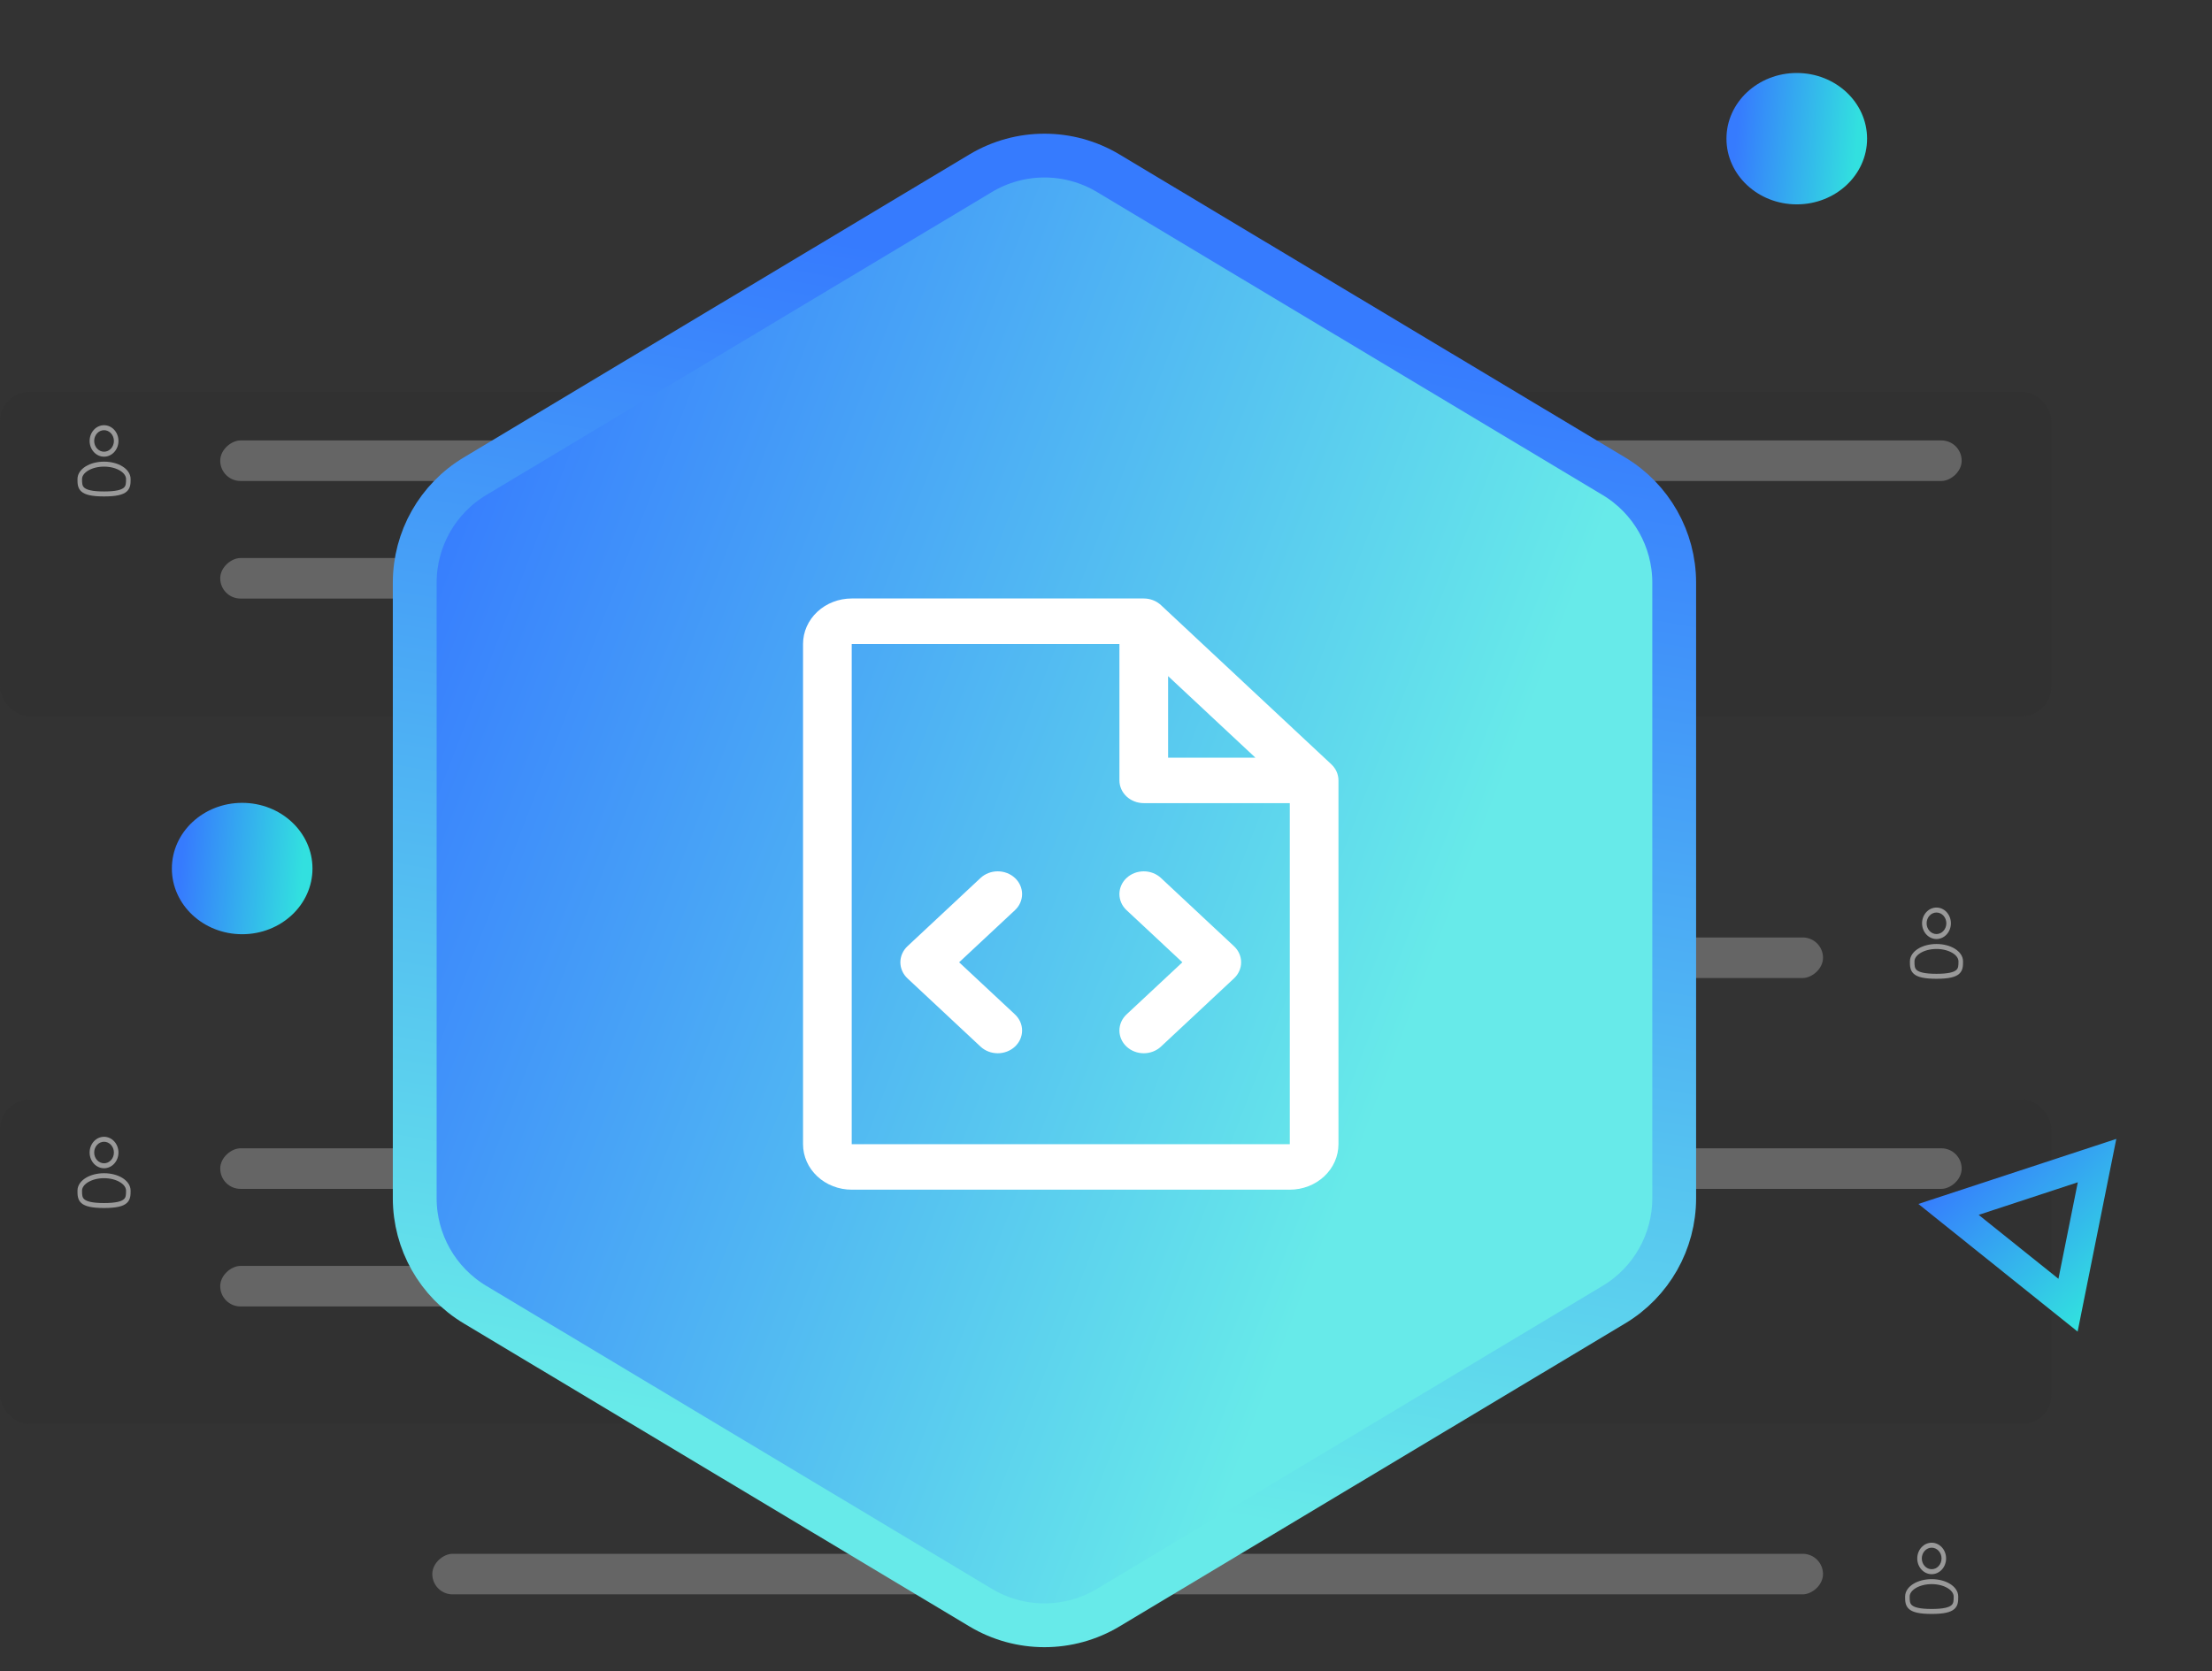 <svg width="303" height="229" viewBox="0 0 303 229" fill="none" xmlns="http://www.w3.org/2000/svg">
<rect x="0" y="0" width="303" height="229" fill="#333333" stroke="none"/>
<g opacity="0.5">
<rect y="53.679" width="281" height="44.444" rx="4" fill="#222222" fill-opacity="0.22"/>
<rect x="30.167" y="65.901" width="5.556" height="238.543" rx="2.778" transform="rotate(-90 30.167 65.901)" fill="#979797"/>
<rect x="30.167" y="82.012" width="5.556" height="82.121" rx="2.778" transform="rotate(-90 30.167 82.012)" fill="#979797"/>
<path fill-rule="evenodd" clip-rule="evenodd" d="M14.252 58.259C13.728 58.259 13.226 58.486 12.856 58.891C12.485 59.295 12.277 59.843 12.277 60.415C12.277 60.987 12.485 61.535 12.856 61.939C13.226 62.344 13.728 62.571 14.252 62.571C14.776 62.571 15.278 62.344 15.648 61.939C16.019 61.535 16.227 60.987 16.227 60.415C16.227 59.843 16.019 59.295 15.648 58.891C15.278 58.486 14.776 58.259 14.252 58.259ZM12.901 60.415C12.901 60.024 13.043 59.649 13.297 59.372C13.55 59.095 13.894 58.94 14.252 58.94C14.61 58.94 14.954 59.095 15.207 59.372C15.461 59.649 15.603 60.024 15.603 60.415C15.603 60.806 15.461 61.181 15.207 61.458C14.954 61.735 14.61 61.89 14.252 61.89C13.894 61.89 13.55 61.735 13.297 61.458C13.043 61.181 12.901 60.806 12.901 60.415ZM14.252 63.252C13.29 63.252 12.404 63.49 11.748 63.893C11.101 64.291 10.614 64.893 10.614 65.634V65.681C10.614 66.208 10.613 66.87 11.145 67.343C11.407 67.575 11.773 67.741 12.268 67.85C12.763 67.96 13.41 68.017 14.252 68.017C15.094 68.017 15.74 67.96 16.237 67.85C16.732 67.741 17.097 67.575 17.359 67.343C17.891 66.87 17.89 66.208 17.89 65.681V65.634C17.89 64.893 17.403 64.291 16.757 63.893C16.1 63.49 15.214 63.252 14.252 63.252ZM11.238 65.634C11.238 65.248 11.496 64.829 12.053 64.487C12.6 64.151 13.377 63.932 14.252 63.932C15.127 63.932 15.904 64.151 16.451 64.487C17.008 64.829 17.266 65.248 17.266 65.634C17.266 66.228 17.25 66.562 16.965 66.814C16.811 66.951 16.553 67.085 16.113 67.183C15.673 67.28 15.073 67.336 14.252 67.336C13.431 67.336 12.83 67.28 12.391 67.183C11.95 67.085 11.693 66.951 11.539 66.815C11.255 66.562 11.238 66.228 11.238 65.634Z" fill="white"/>
<rect y="150.667" width="281" height="44.444" rx="4" fill="#222222" fill-opacity="0.2"/>
<rect x="30.167" y="162.889" width="5.556" height="238.543" rx="2.778" transform="rotate(-90 30.167 162.889)" fill="#979797"/>
<rect x="30.167" y="179" width="5.556" height="82.121" rx="2.778" transform="rotate(-90 30.167 179)" fill="#979797"/>
<path fill-rule="evenodd" clip-rule="evenodd" d="M14.252 155.753C13.728 155.753 13.226 155.98 12.856 156.384C12.485 156.789 12.277 157.337 12.277 157.909C12.277 158.481 12.485 159.029 12.856 159.433C13.226 159.838 13.728 160.065 14.252 160.065C14.776 160.065 15.278 159.838 15.648 159.433C16.019 159.029 16.227 158.481 16.227 157.909C16.227 157.337 16.019 156.789 15.648 156.384C15.278 155.98 14.776 155.753 14.252 155.753ZM12.901 157.909C12.901 157.518 13.043 157.142 13.297 156.866C13.55 156.589 13.894 156.434 14.252 156.434C14.61 156.434 14.954 156.589 15.207 156.866C15.461 157.142 15.603 157.518 15.603 157.909C15.603 158.3 15.461 158.675 15.207 158.952C14.954 159.229 14.61 159.384 14.252 159.384C13.894 159.384 13.55 159.229 13.297 158.952C13.043 158.675 12.901 158.3 12.901 157.909ZM14.252 160.745C13.29 160.745 12.404 160.984 11.748 161.387C11.101 161.785 10.614 162.387 10.614 163.128V163.175C10.614 163.702 10.613 164.364 11.145 164.837C11.407 165.069 11.773 165.235 12.268 165.344C12.763 165.453 13.41 165.511 14.252 165.511C15.094 165.511 15.74 165.453 16.237 165.344C16.732 165.235 17.097 165.069 17.359 164.837C17.891 164.364 17.89 163.702 17.89 163.175V163.128C17.89 162.387 17.403 161.785 16.757 161.387C16.1 160.984 15.214 160.745 14.252 160.745ZM11.238 163.128C11.238 162.742 11.496 162.323 12.053 161.981C12.6 161.645 13.377 161.426 14.252 161.426C15.127 161.426 15.904 161.645 16.451 161.981C17.008 162.323 17.266 162.742 17.266 163.128C17.266 163.722 17.25 164.056 16.965 164.308C16.811 164.445 16.553 164.579 16.113 164.676C15.673 164.773 15.073 164.83 14.252 164.83C13.431 164.83 12.83 164.773 12.391 164.676C11.95 164.579 11.693 164.445 11.539 164.309C11.255 164.056 11.238 163.722 11.238 163.128Z" fill="white"/>
<rect x="59.217" y="134" width="5.556" height="190.499" rx="2.778" transform="rotate(-90 59.217 134)" fill="#979797"/>
<path fill-rule="evenodd" clip-rule="evenodd" d="M265.259 124.346C264.735 124.346 264.233 124.573 263.862 124.977C263.492 125.382 263.284 125.93 263.284 126.502C263.284 127.074 263.492 127.622 263.862 128.026C264.233 128.43 264.735 128.658 265.259 128.658C265.783 128.658 266.285 128.43 266.655 128.026C267.026 127.622 267.234 127.074 267.234 126.502C267.234 125.93 267.026 125.382 266.655 124.977C266.285 124.573 265.783 124.346 265.259 124.346ZM263.908 126.502C263.908 126.111 264.05 125.735 264.303 125.459C264.557 125.182 264.9 125.027 265.259 125.027C265.617 125.027 265.961 125.182 266.214 125.459C266.468 125.735 266.61 126.111 266.61 126.502C266.61 126.893 266.468 127.268 266.214 127.545C265.961 127.821 265.617 127.977 265.259 127.977C264.9 127.977 264.557 127.821 264.303 127.545C264.05 127.268 263.908 126.893 263.908 126.502ZM265.259 129.338C264.297 129.338 263.411 129.577 262.754 129.98C262.108 130.378 261.621 130.98 261.621 131.721V131.767C261.621 132.295 261.62 132.957 262.152 133.429C262.414 133.662 262.78 133.828 263.275 133.936C263.77 134.046 264.417 134.104 265.259 134.104C266.101 134.104 266.747 134.046 267.244 133.936C267.738 133.828 268.104 133.662 268.366 133.429C268.898 132.957 268.897 132.295 268.897 131.767V131.721C268.897 130.98 268.41 130.378 267.764 129.98C267.107 129.577 266.221 129.338 265.259 129.338ZM262.245 131.721C262.245 131.335 262.503 130.916 263.06 130.574C263.607 130.238 264.384 130.019 265.259 130.019C266.134 130.019 266.911 130.238 267.458 130.574C268.015 130.916 268.273 131.335 268.273 131.721C268.273 132.315 268.256 132.649 267.972 132.901C267.818 133.038 267.56 133.172 267.12 133.269C266.68 133.366 266.079 133.423 265.259 133.423C264.438 133.423 263.837 133.366 263.398 133.269C262.957 133.172 262.7 133.038 262.546 132.902C262.261 132.649 262.245 132.315 262.245 131.721Z" fill="white"/>
<rect x="59.217" y="218.445" width="5.556" height="190.499" rx="2.778" transform="rotate(-90 59.217 218.445)" fill="#979797"/>
<path fill-rule="evenodd" clip-rule="evenodd" d="M264.601 211.37C264.077 211.37 263.575 211.598 263.205 212.002C262.834 212.406 262.626 212.955 262.626 213.526C262.626 214.098 262.834 214.646 263.205 215.051C263.575 215.455 264.077 215.682 264.601 215.682C265.125 215.682 265.627 215.455 265.997 215.051C266.368 214.646 266.576 214.098 266.576 213.526C266.576 212.955 266.368 212.406 265.997 212.002C265.627 211.598 265.125 211.37 264.601 211.37ZM263.25 213.526C263.25 213.135 263.392 212.76 263.646 212.483C263.899 212.207 264.243 212.051 264.601 212.051C264.959 212.051 265.303 212.207 265.557 212.483C265.81 212.76 265.952 213.135 265.952 213.526C265.952 213.918 265.81 214.293 265.557 214.569C265.303 214.846 264.959 215.001 264.601 215.001C264.243 215.001 263.899 214.846 263.646 214.569C263.392 214.293 263.25 213.918 263.25 213.526ZM264.601 216.363C263.64 216.363 262.753 216.602 262.097 217.005C261.45 217.402 260.963 218.004 260.963 218.746V218.792C260.963 219.319 260.963 219.981 261.494 220.454C261.756 220.686 262.122 220.852 262.617 220.961C263.112 221.071 263.759 221.128 264.601 221.128C265.443 221.128 266.089 221.071 266.586 220.961C267.081 220.852 267.446 220.686 267.708 220.454C268.24 219.981 268.239 219.319 268.239 218.792V218.746C268.239 218.004 267.752 217.402 267.106 217.005C266.449 216.602 265.563 216.363 264.601 216.363ZM261.587 218.746C261.587 218.359 261.846 217.94 262.402 217.598C262.949 217.262 263.726 217.044 264.602 217.044C265.476 217.044 266.253 217.262 266.8 217.598C267.357 217.94 267.615 218.359 267.615 218.746C267.615 219.339 267.599 219.673 267.314 219.926C267.16 220.063 266.903 220.197 266.462 220.294C266.023 220.391 265.422 220.448 264.601 220.448C263.78 220.448 263.179 220.391 262.74 220.294C262.3 220.197 262.042 220.063 261.888 219.926C261.604 219.673 261.587 219.339 261.587 218.746Z" fill="white"/>
</g>
<path d="M151.81 23.736L221.072 65.249C226.196 68.32 229.332 73.856 229.332 79.83V164.17C229.332 170.144 226.196 175.68 221.072 178.751L151.81 220.264C146.43 223.489 139.711 223.489 134.331 220.264L65.069 178.751C59.945 175.68 56.809 170.144 56.809 164.17V79.83C56.809 73.856 59.945 68.32 65.069 65.249L134.331 23.736C139.711 20.511 146.43 20.511 151.81 23.736Z" fill="url(#paint0_linear_1171_4019)" stroke="url(#paint1_linear_1171_4019)" stroke-width="6"/>
<ellipse cx="246.122" cy="19" rx="9.631" ry="9" fill="url(#paint2_linear_1171_4019)"/>
<ellipse cx="33.173" cy="119" rx="9.631" ry="9" fill="url(#paint3_linear_1171_4019)"/>
<path d="M266.908 165.703L287.255 159.016L283.279 178.827L266.908 165.703Z" stroke="url(#paint4_linear_1171_4019)" stroke-width="4"/>
<path d="M169.032 129.642C169.342 129.931 169.588 130.275 169.756 130.653C169.924 131.031 170.01 131.437 170.01 131.846C170.01 132.256 169.924 132.661 169.756 133.039C169.588 133.417 169.342 133.761 169.032 134.05L159.031 143.396C158.406 143.981 157.557 144.309 156.673 144.309C155.788 144.309 154.939 143.981 154.314 143.396C153.688 142.812 153.337 142.019 153.337 141.192C153.337 140.366 153.688 139.573 154.314 138.988L161.961 131.846L154.314 124.704C153.688 124.12 153.337 123.327 153.337 122.5C153.337 121.673 153.688 120.88 154.314 120.296C154.939 119.711 155.788 119.383 156.673 119.383C157.557 119.383 158.406 119.711 159.031 120.296L169.032 129.642ZM139.029 120.296C138.719 120.006 138.351 119.776 137.947 119.62C137.542 119.463 137.108 119.382 136.67 119.382C136.232 119.382 135.798 119.463 135.393 119.62C134.989 119.776 134.621 120.006 134.311 120.296L124.31 129.642C124 129.931 123.754 130.275 123.587 130.653C123.419 131.031 123.332 131.437 123.332 131.846C123.332 132.256 123.419 132.661 123.587 133.039C123.754 133.417 124 133.761 124.31 134.05L134.311 143.396C134.621 143.686 134.989 143.915 135.394 144.072C135.798 144.229 136.232 144.309 136.67 144.309C137.108 144.309 137.542 144.229 137.947 144.072C138.351 143.915 138.719 143.686 139.029 143.396C139.338 143.107 139.584 142.763 139.752 142.385C139.919 142.007 140.006 141.602 140.006 141.192C140.006 140.783 139.919 140.378 139.752 139.999C139.584 139.621 139.338 139.278 139.029 138.988L131.382 131.846L139.029 124.704C139.339 124.415 139.585 124.071 139.752 123.693C139.92 123.315 140.006 122.909 140.006 122.5C140.006 122.091 139.92 121.685 139.752 121.307C139.585 120.929 139.339 120.585 139.029 120.296ZM183.343 106.923V156.769C183.343 158.422 182.64 160.007 181.39 161.175C180.139 162.344 178.443 163 176.675 163H116.668C114.899 163 113.203 162.344 111.953 161.175C110.702 160.007 110 158.422 110 156.769V88.231C110 86.578 110.702 84.993 111.953 83.825C113.203 82.656 114.899 82 116.668 82H156.673C157.11 82 157.544 82.08 157.949 82.236C158.354 82.393 158.721 82.622 159.031 82.911L182.367 104.719C182.677 105.008 182.922 105.352 183.09 105.73C183.257 106.109 183.343 106.514 183.343 106.923ZM160.006 103.808H171.962L160.006 92.635V103.808ZM176.675 156.769V110.038H156.673C155.788 110.038 154.94 109.71 154.315 109.126C153.69 108.542 153.339 107.749 153.339 106.923V88.231H116.668V156.769H176.675Z" fill="white"/>
<defs>
<linearGradient id="paint0_linear_1171_4019" x1="73.184" y1="27" x2="215.798" y2="82.002" gradientUnits="userSpaceOnUse">
<stop stop-color="#367BFE"/>
<stop offset="1" stop-color="#67EAE9"/>
</linearGradient>
<linearGradient id="paint1_linear_1171_4019" x1="227.035" y1="53" x2="198.373" y2="213.223" gradientUnits="userSpaceOnUse">
<stop stop-color="#367BFE"/>
<stop offset="1" stop-color="#67EAE9"/>
</linearGradient>
<linearGradient id="paint2_linear_1171_4019" x1="238.256" y1="13.6" x2="254.765" y2="15.111" gradientUnits="userSpaceOnUse">
<stop stop-color="#367BFE"/>
<stop offset="1" stop-color="#32E0DF"/>
</linearGradient>
<linearGradient id="paint3_linear_1171_4019" x1="25.308" y1="113.6" x2="41.816" y2="115.111" gradientUnits="userSpaceOnUse">
<stop stop-color="#367BFE"/>
<stop offset="1" stop-color="#32E0DF"/>
</linearGradient>
<linearGradient id="paint4_linear_1171_4019" x1="275.339" y1="152.556" x2="293.98" y2="172.862" gradientUnits="userSpaceOnUse">
<stop stop-color="#367BFE"/>
<stop offset="1" stop-color="#32E0DF"/>
</linearGradient>
</defs>
</svg>
